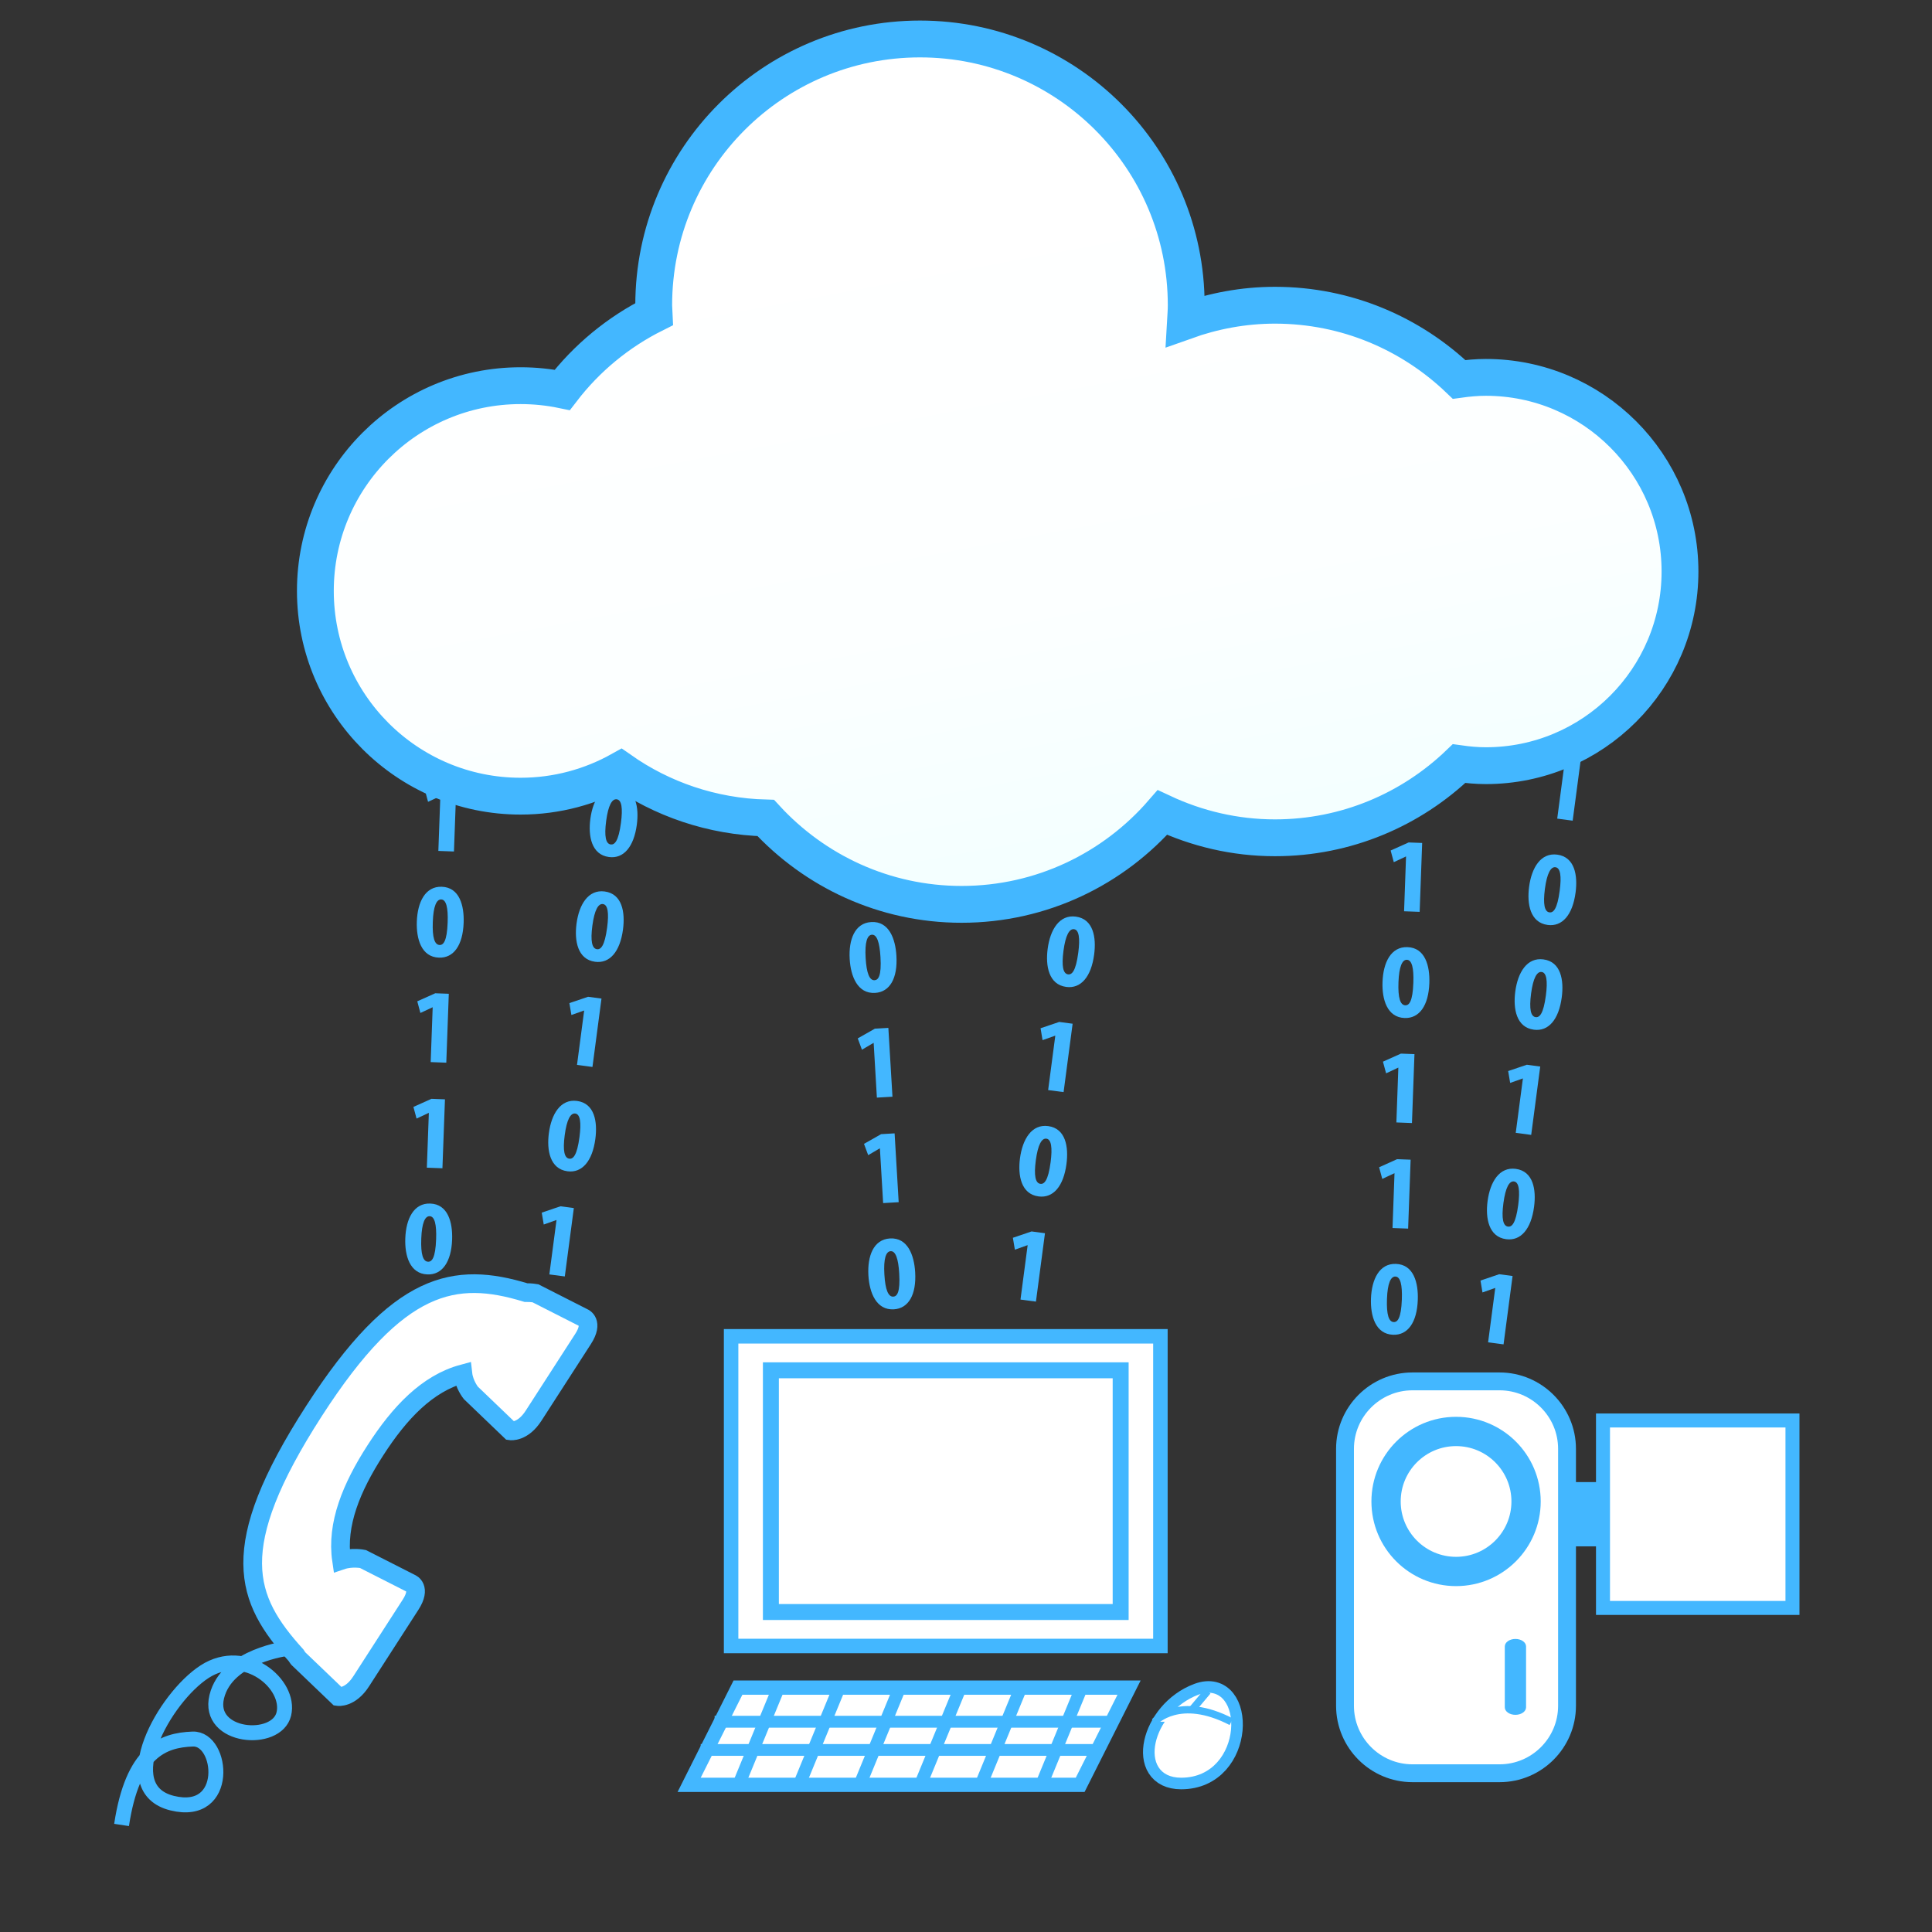 <?xml version="1.0" encoding="utf-8"?>
<!-- Generator: Adobe Illustrator 15.0.2, SVG Export Plug-In . SVG Version: 6.00 Build 0)  -->
<!DOCTYPE svg PUBLIC "-//W3C//DTD SVG 1.1//EN" "http://www.w3.org/Graphics/SVG/1.1/DTD/svg11.dtd">
<svg version="1.1" id="_x30_9_5_" xmlns="http://www.w3.org/2000/svg" xmlns:xlink="http://www.w3.org/1999/xlink" x="0px" y="0px"
	 width="64px" height="64px" viewBox="0 0 64 64" enable-background="new 0 0 64 64" xml:space="preserve">
<rect x="0" y="0" width="64" height="64" fill="#333333" stroke="none"/>
<g display="none">
	<path display="inline" fill="#43B7FF" d="M11.492,23.78c0-0.644,0.237-1.181,0.785-1.181c0.589,0,0.767,0.598,0.767,1.166
		c0,0.746-0.289,1.185-0.776,1.185C11.685,24.95,11.492,24.354,11.492,23.78z M12.514,23.774c0-0.49-0.075-0.755-0.24-0.755
		c-0.156,0-0.253,0.235-0.253,0.755s0.087,0.754,0.253,0.754C12.4,24.529,12.514,24.396,12.514,23.774z"/>
	<path display="inline" fill="#43B7FF" d="M12.121,28.417v-1.815h-0.006l-0.394,0.201l-0.117-0.382l0.586-0.289h0.448v2.285H12.121z
		"/>
	<path display="inline" fill="#43B7FF" d="M11.492,30.78c0-0.644,0.237-1.181,0.785-1.181c0.589,0,0.767,0.598,0.767,1.166
		c0,0.746-0.289,1.185-0.776,1.185C11.685,31.95,11.492,31.354,11.492,30.78z M12.514,30.774c0-0.49-0.075-0.755-0.24-0.755
		c-0.156,0-0.253,0.235-0.253,0.755s0.087,0.754,0.253,0.754C12.4,31.529,12.514,31.396,12.514,30.774z"/>
	<path display="inline" fill="#43B7FF" d="M12.121,35.416v-1.814h-0.006l-0.394,0.201l-0.117-0.383l0.586-0.288h0.448v2.284H12.121z
		"/>
	<path display="inline" fill="#43B7FF" d="M12.121,38.916v-1.814h-0.006l-0.394,0.201l-0.117-0.383l0.586-0.288h0.448v2.284H12.121z
		"/>
	<path display="inline" fill="#43B7FF" d="M11.492,41.28c0-0.644,0.237-1.181,0.785-1.181c0.589,0,0.767,0.598,0.767,1.166
		c0,0.745-0.289,1.184-0.776,1.184C11.685,42.449,11.492,41.854,11.492,41.28z M12.514,41.274c0-0.49-0.075-0.755-0.24-0.755
		c-0.156,0-0.253,0.234-0.253,0.755s0.087,0.755,0.253,0.755C12.4,42.029,12.514,41.896,12.514,41.274z"/>
	<path display="inline" fill="#43B7FF" d="M12.121,45.916v-1.814h-0.006l-0.394,0.201l-0.117-0.383l0.586-0.288h0.448v2.284H12.121z
		"/>
</g>
<g display="none">
	<path display="inline" fill="#43B7FF" d="M31.686,20.53c0-0.644,0.237-1.181,0.785-1.181c0.589,0,0.767,0.598,0.767,1.166
		c0,0.746-0.289,1.185-0.776,1.185C31.878,21.7,31.686,21.104,31.686,20.53z M32.708,20.524c0-0.49-0.075-0.755-0.24-0.755
		c-0.156,0-0.253,0.235-0.253,0.755s0.087,0.754,0.253,0.754C32.594,21.279,32.708,21.146,32.708,20.524z"/>
	<path display="inline" fill="#43B7FF" d="M32.314,25.167v-1.815h-0.006l-0.394,0.201l-0.117-0.382l0.586-0.289h0.448v2.285H32.314z
		"/>
	<path display="inline" fill="#43B7FF" d="M31.686,27.53c0-0.644,0.237-1.181,0.785-1.181c0.589,0,0.767,0.598,0.767,1.166
		c0,0.746-0.289,1.185-0.776,1.185C31.878,28.7,31.686,28.104,31.686,27.53z M32.708,27.524c0-0.49-0.075-0.755-0.24-0.755
		c-0.156,0-0.253,0.235-0.253,0.755s0.087,0.754,0.253,0.754C32.594,28.279,32.708,28.146,32.708,27.524z"/>
	<path display="inline" fill="#43B7FF" d="M32.314,32.167v-1.815h-0.006l-0.394,0.201l-0.117-0.382l0.586-0.289h0.448v2.285H32.314z
		"/>
	<path display="inline" fill="#43B7FF" d="M32.314,35.666v-1.814h-0.006l-0.394,0.201l-0.117-0.383l0.586-0.288h0.448v2.284H32.314z
		"/>
	<path display="inline" fill="#43B7FF" d="M31.686,38.03c0-0.644,0.237-1.181,0.785-1.181c0.589,0,0.767,0.598,0.767,1.166
		c0,0.745-0.289,1.184-0.776,1.184C31.878,39.199,31.686,38.604,31.686,38.03z M32.708,38.024c0-0.49-0.075-0.755-0.24-0.755
		c-0.156,0-0.253,0.234-0.253,0.755s0.087,0.755,0.253,0.755C32.594,38.779,32.708,38.646,32.708,38.024z"/>
	<path display="inline" fill="#43B7FF" d="M32.314,42.666v-1.814h-0.006l-0.394,0.201l-0.117-0.383l0.586-0.288h0.448v2.284H32.314z
		"/>
</g>
<g display="none">
	<path display="inline" fill="#43B7FF" d="M49.742,21.864c0-0.644,0.236-1.181,0.784-1.181c0.589,0,0.767,0.598,0.767,1.166
		c0,0.746-0.289,1.185-0.775,1.185C49.934,23.033,49.742,22.438,49.742,21.864z M50.764,21.858c0-0.49-0.075-0.755-0.24-0.755
		c-0.156,0-0.253,0.235-0.253,0.755s0.087,0.754,0.253,0.754C50.649,22.612,50.764,22.48,50.764,21.858z"/>
	<path display="inline" fill="#43B7FF" d="M50.37,26.5v-1.815h-0.007l-0.393,0.201l-0.117-0.382l0.586-0.289h0.447V26.5H50.37z"/>
	<path display="inline" fill="#43B7FF" d="M49.742,28.864c0-0.644,0.236-1.181,0.784-1.181c0.589,0,0.767,0.598,0.767,1.166
		c0,0.746-0.289,1.185-0.775,1.185C49.934,30.033,49.742,29.438,49.742,28.864z M50.764,28.858c0-0.49-0.075-0.755-0.24-0.755
		c-0.156,0-0.253,0.235-0.253,0.755s0.087,0.754,0.253,0.754C50.649,29.612,50.764,29.48,50.764,28.858z"/>
	<path display="inline" fill="#43B7FF" d="M50.37,33.5v-1.815h-0.007l-0.393,0.201l-0.117-0.382l0.586-0.289h0.447V33.5H50.37z"/>
	<path display="inline" fill="#43B7FF" d="M50.37,37v-1.815h-0.007l-0.393,0.201l-0.117-0.382l0.586-0.289h0.447V37H50.37z"/>
	<path display="inline" fill="#43B7FF" d="M49.742,39.363c0-0.643,0.236-1.181,0.784-1.181c0.589,0,0.767,0.599,0.767,1.166
		c0,0.745-0.289,1.185-0.775,1.185C49.934,40.533,49.742,39.938,49.742,39.363z M50.764,39.357c0-0.49-0.075-0.754-0.24-0.754
		c-0.156,0-0.253,0.234-0.253,0.754c0,0.521,0.087,0.755,0.253,0.755C50.649,40.112,50.764,39.98,50.764,39.357z"/>
	<path display="inline" fill="#43B7FF" d="M50.37,44v-1.815h-0.007l-0.393,0.201l-0.117-0.382l0.586-0.289h0.447V44H50.37z"/>
</g>
<g>
	<rect x="51.325" y="49.096" fill="#43B7FF" width="2.631" height="2.129"/>
	<g>
		<path fill="none" stroke="#43B7FF" stroke-width="1.183" stroke-miterlimit="10" d="M51.614,56.508
			c0,1.065-0.871,1.937-1.937,1.937h-2.889c-1.065,0-1.937-0.871-1.937-1.937v-8.515c0-1.065,0.871-1.937,1.937-1.937h2.889
			c1.065,0,1.937,0.871,1.937,1.937V56.508z"/>
		<path fill="#FFFFFF" d="M51.614,56.508c0,1.065-0.871,1.937-1.937,1.937h-2.889c-1.065,0-1.937-0.871-1.937-1.937v-8.515
			c0-1.065,0.871-1.937,1.937-1.937h2.889c1.065,0,1.937,0.871,1.937,1.937V56.508z"/>
	</g>
	<g>
		
			<rect x="53.333" y="47.287" fill="none" stroke="#43B7FF" stroke-width="0.927" stroke-miterlimit="10" width="5.813" height="5.746"/>
		<rect x="53.333" y="47.287" fill="#FFFFFF" width="5.813" height="5.746"/>
	</g>
	<circle fill="#FFFFFF" stroke="#43B7FF" stroke-width="0.97" stroke-miterlimit="10" cx="48.234" cy="49.738" r="2.319"/>
	<path fill="#43B7FF" d="M50.553,54.542c0-0.139-0.157-0.25-0.353-0.25l0,0c-0.194,0-0.352,0.111-0.352,0.25v2.014
		c0,0.139,0.157,0.25,0.352,0.25l0,0c0.195,0,0.353-0.111,0.353-0.25V54.542z"/>
</g>
<g>
	<g>
		
			<rect x="24.459" y="44.507" fill="none" stroke="#43B7FF" stroke-width="0.96" stroke-miterlimit="10" width="13.741" height="9.778"/>
		<rect x="24.459" y="44.507" fill="#FFFFFF" width="13.741" height="9.778"/>
	</g>
	<g>
		
			<rect x="25.801" y="45.657" fill="none" stroke="#43B7FF" stroke-width="1.057" stroke-miterlimit="10" width="11.058" height="7.479"/>
		<rect x="25.801" y="45.657" fill="#FFFFFF" width="11.058" height="7.479"/>
	</g>
	<g>
		<g>
			<polygon fill="none" stroke="#43B7FF" stroke-width="0.946" stroke-miterlimit="10" points="35.636,58.889 23.212,58.889 
				24.592,56.141 37.018,56.141 			"/>
			<polygon fill="#FFFFFF" points="35.636,58.889 23.212,58.889 24.592,56.141 37.018,56.141 			"/>
		</g>
		
			<line fill="none" stroke="#43B7FF" stroke-width="0.393" stroke-miterlimit="10" x1="23.673" y1="57.035" x2="36.723" y2="57.035"/>
		
			<line fill="none" stroke="#43B7FF" stroke-width="0.39" stroke-miterlimit="10" x1="23.212" y1="57.969" x2="36.313" y2="57.969"/>
		<g>
			
				<line fill="none" stroke="#43B7FF" stroke-width="0.418" stroke-miterlimit="10" x1="24.459" y1="59.145" x2="25.801" y2="55.885"/>
			
				<line fill="none" stroke="#43B7FF" stroke-width="0.418" stroke-miterlimit="10" x1="26.466" y1="59.145" x2="27.808" y2="55.885"/>
			
				<line fill="none" stroke="#43B7FF" stroke-width="0.418" stroke-miterlimit="10" x1="28.472" y1="59.145" x2="29.814" y2="55.885"/>
			
				<line fill="none" stroke="#43B7FF" stroke-width="0.418" stroke-miterlimit="10" x1="30.479" y1="59.145" x2="31.821" y2="55.885"/>
			
				<line fill="none" stroke="#43B7FF" stroke-width="0.418" stroke-miterlimit="10" x1="32.486" y1="59.145" x2="33.827" y2="55.885"/>
			
				<line fill="none" stroke="#43B7FF" stroke-width="0.418" stroke-miterlimit="10" x1="34.493" y1="59.145" x2="35.835" y2="55.885"/>
		</g>
	</g>
	<g>
		<g>
			<path fill="none" stroke="#43B7FF" stroke-width="0.767" stroke-miterlimit="10" d="M39.127,58.889
				c-1.471,0-0.972-2.172,0.568-2.748S41.235,58.889,39.127,58.889z"/>
			<path fill="#FFFFFF" d="M39.127,58.889c-1.471,0-0.972-2.172,0.568-2.748S41.235,58.889,39.127,58.889z"/>
		</g>
		
			<line fill="#FFFFFF" stroke="#43B7FF" stroke-width="0.244" stroke-miterlimit="10" x1="39.501" y1="56.621" x2="40.004" y2="56.023"/>
		<path fill="#FFFFFF" stroke="#43B7FF" stroke-width="0.244" stroke-miterlimit="10" d="M38.248,57.035c0,0,0.813-0.895,2.54,0"/>
	</g>
</g>
<g>
	<path fill="none" stroke="#43B7FF" stroke-width="0.495" stroke-miterlimit="10" d="M9.546,54.603c0,0-2.033,0.232-2.366,1.603
		c-0.334,1.371,1.985,1.559,2.222,0.572s-1.278-2.27-2.621-1.404s-3.017,3.877-1.08,4.357c1.935,0.479,1.688-2.16,0.684-2.123
		c-1.003,0.037-1.992,0.422-2.358,2.846"/>
	<path fill="#FFFFFF" stroke="#43B7FF" stroke-width="0.619" stroke-miterlimit="10" d="M13.613,52.452l-1.59-0.808
		c0,0-0.361-0.075-0.709,0.042c-0.176-1.192,0.329-2.414,1.12-3.641c0.8-1.243,1.719-2.217,2.9-2.536
		c0.04,0.354,0.263,0.631,0.263,0.631l1.313,1.259c0,0,0.405,0.061,0.768-0.506l1.637-2.538c0.364-0.565,0.012-0.705,0.012-0.705
		l-1.59-0.808c0,0-0.134-0.025-0.315-0.023c-2.343-0.713-4.229-0.406-7.018,3.918c-2.944,4.567-2.279,6.236-0.598,8.095
		c0.043,0.069,0.076,0.11,0.076,0.11l1.314,1.259c0,0,0.405,0.061,0.769-0.506l1.637-2.539
		C13.965,52.59,13.613,52.452,13.613,52.452z"/>
</g>
<g>
	<path fill="#43B7FF" d="M20.947,21.397l0.237-1.8l-0.006-0.001l-0.416,0.148l-0.066-0.394l0.619-0.21l0.444,0.059l-0.299,2.265
		L20.947,21.397z"/>
	<path fill="#43B7FF" d="M20.488,24.868l0.238-1.8l-0.006-0.001l-0.417,0.147l-0.066-0.394l0.619-0.21L21.3,22.67l-0.299,2.266
		L20.488,24.868z"/>
	<path fill="#43B7FF" d="M19.556,27.129c0.084-0.639,0.39-1.14,0.932-1.068c0.584,0.077,0.682,0.693,0.608,1.256
		c-0.098,0.739-0.441,1.138-0.924,1.073C19.594,28.313,19.481,27.698,19.556,27.129z M20.57,27.257
		c0.064-0.486,0.024-0.758-0.14-0.779c-0.155-0.021-0.281,0.199-0.35,0.715c-0.068,0.516-0.012,0.76,0.152,0.781
		C20.358,27.989,20.489,27.873,20.57,27.257z"/>
	<path fill="#43B7FF" d="M19.098,30.599c0.084-0.638,0.39-1.14,0.932-1.068c0.584,0.077,0.682,0.693,0.608,1.257
		c-0.098,0.739-0.441,1.137-0.925,1.072C19.136,31.783,19.023,31.168,19.098,30.599z M20.112,30.727
		c0.064-0.486,0.024-0.758-0.139-0.779c-0.155-0.021-0.281,0.199-0.35,0.715c-0.068,0.516-0.012,0.759,0.152,0.781
		C19.9,31.46,20.03,31.344,20.112,30.727z"/>
	<path fill="#43B7FF" d="M19.114,35.277l0.237-1.8l-0.006-0.001l-0.417,0.147l-0.066-0.394l0.619-0.209l0.444,0.059l-0.299,2.265
		L19.114,35.277z"/>
	<path fill="#43B7FF" d="M18.182,37.538c0.084-0.638,0.39-1.14,0.933-1.068c0.584,0.078,0.682,0.693,0.607,1.257
		c-0.098,0.739-0.441,1.137-0.924,1.073C18.22,38.724,18.106,38.107,18.182,37.538z M19.196,37.666
		c0.064-0.485,0.024-0.758-0.14-0.779c-0.155-0.021-0.281,0.199-0.349,0.715c-0.068,0.516-0.012,0.76,0.152,0.781
		C18.984,38.399,19.114,38.283,19.196,37.666z"/>
	<path fill="#43B7FF" d="M18.198,42.217l0.237-1.8l-0.006-0.001l-0.417,0.148l-0.066-0.394l0.619-0.21l0.444,0.059l-0.299,2.265
		L18.198,42.217z"/>
</g>
<g>
	<path fill="#43B7FF" d="M14.063,23.531c0.023-0.643,0.28-1.172,0.827-1.151c0.588,0.021,0.744,0.626,0.724,1.193
		c-0.027,0.745-0.331,1.173-0.818,1.155C14.212,24.707,14.041,24.105,14.063,23.531z M15.084,23.563
		c0.018-0.49-0.048-0.757-0.213-0.763c-0.156-0.006-0.261,0.226-0.279,0.745c-0.02,0.52,0.059,0.757,0.225,0.763
		C14.942,24.313,15.062,24.185,15.084,23.563z"/>
	<path fill="#43B7FF" d="M14.521,28.188l0.066-1.814h-0.007l-0.4,0.187l-0.104-0.386l0.597-0.267l0.448,0.017l-0.083,2.282
		L14.521,28.188z"/>
	<path fill="#43B7FF" d="M13.808,30.526c0.023-0.643,0.28-1.171,0.827-1.151c0.589,0.021,0.744,0.626,0.724,1.193
		c-0.027,0.745-0.331,1.173-0.818,1.155C13.957,31.703,13.787,31.101,13.808,30.526z M14.829,30.558
		c0.019-0.489-0.048-0.757-0.213-0.763c-0.156-0.006-0.261,0.226-0.279,0.745c-0.02,0.521,0.06,0.757,0.225,0.764
		C14.688,31.308,14.807,31.18,14.829,30.558z"/>
	<path fill="#43B7FF" d="M14.267,35.183l0.066-1.814h-0.007l-0.4,0.187l-0.103-0.386l0.596-0.267l0.448,0.017l-0.083,2.283
		L14.267,35.183z"/>
	<path fill="#43B7FF" d="M14.14,38.681l0.066-1.814h-0.007l-0.4,0.187l-0.104-0.386l0.597-0.268l0.448,0.017l-0.084,2.283
		L14.14,38.681z"/>
	<path fill="#43B7FF" d="M13.426,41.02c0.023-0.643,0.28-1.171,0.827-1.151c0.588,0.021,0.744,0.626,0.724,1.193
		c-0.027,0.745-0.331,1.173-0.818,1.155C13.575,42.195,13.404,41.594,13.426,41.02z M14.447,41.051
		c0.018-0.489-0.048-0.757-0.213-0.763c-0.156-0.006-0.261,0.226-0.279,0.745c-0.02,0.52,0.059,0.757,0.225,0.763
		C14.306,41.801,14.425,41.673,14.447,41.051z"/>
</g>
<g>
	<path fill="#43B7FF" d="M27.733,24.782c-0.038-0.643,0.167-1.193,0.714-1.226c0.588-0.035,0.801,0.552,0.834,1.119
		c0.044,0.744-0.218,1.199-0.705,1.228C27.994,25.938,27.767,25.355,27.733,24.782z M28.752,24.716
		c-0.028-0.49-0.119-0.75-0.284-0.74c-0.155,0.009-0.238,0.25-0.208,0.769c0.031,0.519,0.132,0.748,0.298,0.738
		C28.683,25.476,28.79,25.337,28.752,24.716z"/>
	<path fill="#43B7FF" d="M28.634,29.373l-0.107-1.812l-0.006,0l-0.381,0.224L28,27.411l0.568-0.323l0.447-0.026l0.135,2.281
		L28.634,29.373z"/>
	<path fill="#43B7FF" d="M28.147,31.77c-0.038-0.643,0.167-1.193,0.713-1.226c0.588-0.035,0.802,0.552,0.835,1.119
		c0.044,0.744-0.218,1.199-0.705,1.228C28.408,32.926,28.181,32.343,28.147,31.77z M29.167,31.704
		c-0.029-0.49-0.119-0.75-0.284-0.74c-0.156,0.009-0.238,0.249-0.208,0.769c0.031,0.519,0.132,0.748,0.297,0.738
		C29.097,32.463,29.204,32.325,29.167,31.704z"/>
	<path fill="#43B7FF" d="M29.048,36.36l-0.107-1.813l-0.006,0.001l-0.382,0.225l-0.139-0.375l0.567-0.322l0.447-0.026l0.136,2.28
		L29.048,36.36z"/>
	<path fill="#43B7FF" d="M29.255,39.854l-0.107-1.813l-0.006,0.001l-0.382,0.224l-0.139-0.374l0.567-0.322l0.447-0.026l0.135,2.28
		L29.255,39.854z"/>
	<path fill="#43B7FF" d="M28.767,42.251c-0.037-0.643,0.168-1.192,0.714-1.226c0.588-0.034,0.801,0.553,0.835,1.119
		c0.044,0.744-0.219,1.199-0.705,1.229C29.029,43.407,28.801,42.824,28.767,42.251z M29.788,42.186
		c-0.029-0.489-0.12-0.749-0.285-0.739c-0.155,0.009-0.238,0.249-0.207,0.768c0.03,0.52,0.132,0.748,0.297,0.738
		C29.718,42.944,29.824,42.807,29.788,42.186z"/>
</g>
<g>
	<path fill="#43B7FF" d="M46.052,25.531c0.023-0.643,0.28-1.172,0.827-1.151c0.589,0.021,0.745,0.626,0.724,1.193
		c-0.026,0.745-0.331,1.173-0.818,1.155C46.202,26.707,46.031,26.105,46.052,25.531z M47.074,25.562
		c0.018-0.49-0.048-0.757-0.213-0.763c-0.156-0.006-0.262,0.226-0.28,0.745s0.06,0.757,0.225,0.763
		C46.932,26.312,47.051,26.184,47.074,25.562z"/>
	<path fill="#43B7FF" d="M46.512,30.187l0.065-1.814h-0.006l-0.4,0.187l-0.104-0.386l0.596-0.267l0.448,0.017l-0.083,2.282
		L46.512,30.187z"/>
	<path fill="#43B7FF" d="M45.798,32.526c0.023-0.643,0.28-1.171,0.827-1.151c0.588,0.021,0.744,0.626,0.724,1.193
		c-0.027,0.745-0.332,1.172-0.819,1.155C45.947,33.702,45.776,33.1,45.798,32.526z M46.819,32.557
		c0.018-0.489-0.048-0.757-0.213-0.763c-0.156-0.006-0.261,0.226-0.28,0.745c-0.019,0.52,0.06,0.756,0.226,0.763
		C46.678,33.307,46.797,33.179,46.819,32.557z"/>
	<path fill="#43B7FF" d="M46.257,37.182l0.065-1.814h-0.006l-0.4,0.187l-0.104-0.386l0.596-0.267l0.448,0.017l-0.083,2.283
		L46.257,37.182z"/>
	<path fill="#43B7FF" d="M46.129,40.68l0.066-1.814h-0.006l-0.4,0.187l-0.104-0.386l0.596-0.268l0.448,0.017l-0.083,2.283
		L46.129,40.68z"/>
	<path fill="#43B7FF" d="M45.415,43.019c0.023-0.643,0.28-1.171,0.827-1.151c0.589,0.021,0.745,0.626,0.724,1.193
		c-0.026,0.745-0.331,1.173-0.818,1.155C45.565,44.194,45.395,43.593,45.415,43.019z M46.438,43.05
		c0.018-0.489-0.048-0.757-0.213-0.763c-0.156-0.006-0.262,0.226-0.28,0.745s0.06,0.757,0.225,0.763
		C46.295,43.8,46.414,43.672,46.438,43.05z"/>
</g>
<g>
	<path fill="#43B7FF" d="M36.554,22.23l0.237-1.8l-0.007-0.001l-0.416,0.148l-0.066-0.394l0.619-0.21l0.444,0.059l-0.299,2.265
		L36.554,22.23z"/>
	<path fill="#43B7FF" d="M36.095,25.701l0.238-1.8L36.326,23.9l-0.416,0.147l-0.066-0.394l0.619-0.21l0.444,0.059l-0.3,2.266
		L36.095,25.701z"/>
	<path fill="#43B7FF" d="M35.163,27.962c0.084-0.639,0.39-1.14,0.932-1.068c0.584,0.077,0.683,0.693,0.608,1.256
		c-0.098,0.739-0.441,1.138-0.925,1.073C35.2,29.146,35.088,28.531,35.163,27.962z M36.177,28.09
		c0.064-0.486,0.024-0.758-0.14-0.779c-0.154-0.021-0.281,0.199-0.35,0.715c-0.067,0.516-0.012,0.76,0.152,0.781
		C35.965,28.822,36.096,28.706,36.177,28.09z"/>
	<path fill="#43B7FF" d="M34.705,31.432c0.084-0.638,0.39-1.14,0.932-1.068c0.584,0.077,0.683,0.693,0.608,1.257
		c-0.098,0.739-0.441,1.137-0.925,1.072C34.742,32.616,34.63,32.001,34.705,31.432z M35.719,31.56
		c0.064-0.486,0.023-0.758-0.14-0.779c-0.155-0.021-0.281,0.199-0.35,0.715c-0.067,0.516-0.012,0.759,0.152,0.781
		C35.507,32.293,35.637,32.177,35.719,31.56z"/>
	<path fill="#43B7FF" d="M34.721,36.11l0.237-1.8l-0.006-0.001l-0.416,0.147l-0.066-0.394l0.618-0.209l0.444,0.059l-0.299,2.265
		L34.721,36.11z"/>
	<path fill="#43B7FF" d="M33.788,38.371c0.085-0.638,0.391-1.14,0.933-1.068c0.584,0.078,0.682,0.693,0.607,1.257
		c-0.098,0.739-0.44,1.137-0.924,1.073C33.826,39.557,33.713,38.94,33.788,38.371z M34.803,38.499
		c0.063-0.485,0.023-0.758-0.14-0.779c-0.155-0.021-0.281,0.199-0.35,0.715s-0.012,0.76,0.152,0.781
		C34.591,39.232,34.721,39.116,34.803,38.499z"/>
	<path fill="#43B7FF" d="M33.805,43.05l0.237-1.8l-0.006-0.001l-0.417,0.148l-0.066-0.394l0.619-0.21l0.444,0.059l-0.299,2.265
		L33.805,43.05z"/>
</g>
<g>
	<path fill="#43B7FF" d="M52.044,23.647l0.237-1.8l-0.007-0.001l-0.416,0.148l-0.066-0.394l0.619-0.21l0.444,0.059l-0.299,2.265
		L52.044,23.647z"/>
	<path fill="#43B7FF" d="M51.585,27.118l0.238-1.8l-0.007-0.001L51.4,25.465l-0.066-0.394l0.619-0.21l0.444,0.059l-0.3,2.266
		L51.585,27.118z"/>
	<path fill="#43B7FF" d="M50.653,29.379c0.084-0.639,0.39-1.14,0.932-1.068c0.584,0.077,0.683,0.693,0.608,1.256
		c-0.098,0.739-0.441,1.138-0.925,1.073C50.69,30.563,50.578,29.948,50.653,29.379z M51.667,29.507
		c0.064-0.486,0.024-0.758-0.14-0.779c-0.154-0.021-0.281,0.199-0.35,0.715c-0.067,0.516-0.012,0.76,0.152,0.781
		C51.455,30.239,51.586,30.123,51.667,29.507z"/>
	<path fill="#43B7FF" d="M50.195,32.849c0.084-0.638,0.39-1.14,0.932-1.068c0.584,0.077,0.683,0.693,0.608,1.257
		c-0.098,0.739-0.441,1.137-0.925,1.072C50.232,34.033,50.12,33.418,50.195,32.849z M51.209,32.977
		c0.064-0.486,0.023-0.758-0.14-0.779c-0.155-0.021-0.281,0.199-0.35,0.715c-0.067,0.516-0.012,0.759,0.152,0.781
		C50.997,33.71,51.127,33.594,51.209,32.977z"/>
	<path fill="#43B7FF" d="M50.211,37.527l0.237-1.8l-0.006-0.001l-0.416,0.147L49.96,35.48l0.618-0.209l0.444,0.059l-0.299,2.265
		L50.211,37.527z"/>
	<path fill="#43B7FF" d="M49.278,39.788c0.085-0.638,0.391-1.14,0.933-1.068c0.584,0.078,0.682,0.693,0.607,1.257
		c-0.098,0.739-0.44,1.137-0.924,1.073C49.316,40.974,49.203,40.357,49.278,39.788z M50.293,39.916
		c0.063-0.485,0.023-0.758-0.14-0.779c-0.155-0.021-0.281,0.199-0.35,0.715s-0.012,0.76,0.152,0.781
		C50.081,40.649,50.211,40.533,50.293,39.916z"/>
	<path fill="#43B7FF" d="M49.295,44.467l0.237-1.8l-0.006-0.001l-0.417,0.148l-0.066-0.394l0.619-0.21l0.444,0.059l-0.299,2.265
		L49.295,44.467z"/>
</g>
<g>
	<linearGradient id="SVGID_1_" gradientUnits="userSpaceOnUse" x1="30.735" y1="6.849" x2="36.708" y2="38.915">
		<stop  offset="0" style="stop-color:#FFFFFF"/>
		<stop  offset="0.418" style="stop-color:#FCFFFF"/>
		<stop  offset="0.699" style="stop-color:#F3FFFF"/>
		<stop  offset="0.938" style="stop-color:#E4FEFF"/>
		<stop  offset="1" style="stop-color:#DFFEFF"/>
	</linearGradient>
	<path fill="url(#SVGID_1_)" d="M49.22,12.501c-0.303,0-0.596,0.028-0.885,0.068c-1.586-1.519-3.73-2.458-6.099-2.458
		c-1.043,0-2.038,0.191-2.965,0.522c0.01-0.173,0.024-0.346,0.024-0.522c0-4.871-3.947-8.82-8.819-8.82
		c-4.872,0-8.821,3.949-8.821,8.82c0,0.1,0.012,0.196,0.016,0.293c-1.198,0.6-2.238,1.46-3.046,2.512
		c-0.445-0.092-0.907-0.14-1.379-0.14c-3.755,0-6.799,3.044-6.799,6.798c0,3.755,3.044,6.8,6.799,6.8c1.202,0,2.33-0.316,3.31-0.863
		c1.37,0.961,3.022,1.537,4.81,1.585c1.612,1.754,3.919,2.862,6.488,2.862c2.659,0,5.037-1.182,6.652-3.042
		c1.137,0.532,2.396,0.837,3.73,0.837c2.368,0,4.513-0.939,6.097-2.458c0.291,0.041,0.584,0.069,0.887,0.069
		c3.552,0,6.432-2.88,6.432-6.432S52.771,12.501,49.22,12.501z"/>
	<path fill="none" stroke="#43B7FF" stroke-width="1.22" stroke-miterlimit="10" d="M49.22,12.501
		c-0.303,0-0.596,0.028-0.885,0.068c-1.586-1.519-3.73-2.458-6.099-2.458c-1.043,0-2.038,0.191-2.965,0.522
		c0.01-0.173,0.024-0.346,0.024-0.522c0-4.871-3.947-8.82-8.819-8.82c-4.872,0-8.821,3.949-8.821,8.82
		c0,0.1,0.012,0.196,0.016,0.293c-1.198,0.6-2.238,1.46-3.046,2.512c-0.445-0.092-0.907-0.14-1.379-0.14
		c-3.755,0-6.799,3.044-6.799,6.798c0,3.755,3.044,6.8,6.799,6.8c1.202,0,2.33-0.316,3.31-0.863c1.37,0.961,3.022,1.537,4.81,1.585
		c1.612,1.754,3.919,2.862,6.488,2.862c2.659,0,5.037-1.182,6.652-3.042c1.137,0.532,2.396,0.837,3.73,0.837
		c2.368,0,4.513-0.939,6.097-2.458c0.291,0.041,0.584,0.069,0.887,0.069c3.552,0,6.432-2.88,6.432-6.432S52.771,12.501,49.22,12.501
		z"/>
</g>
</svg>
